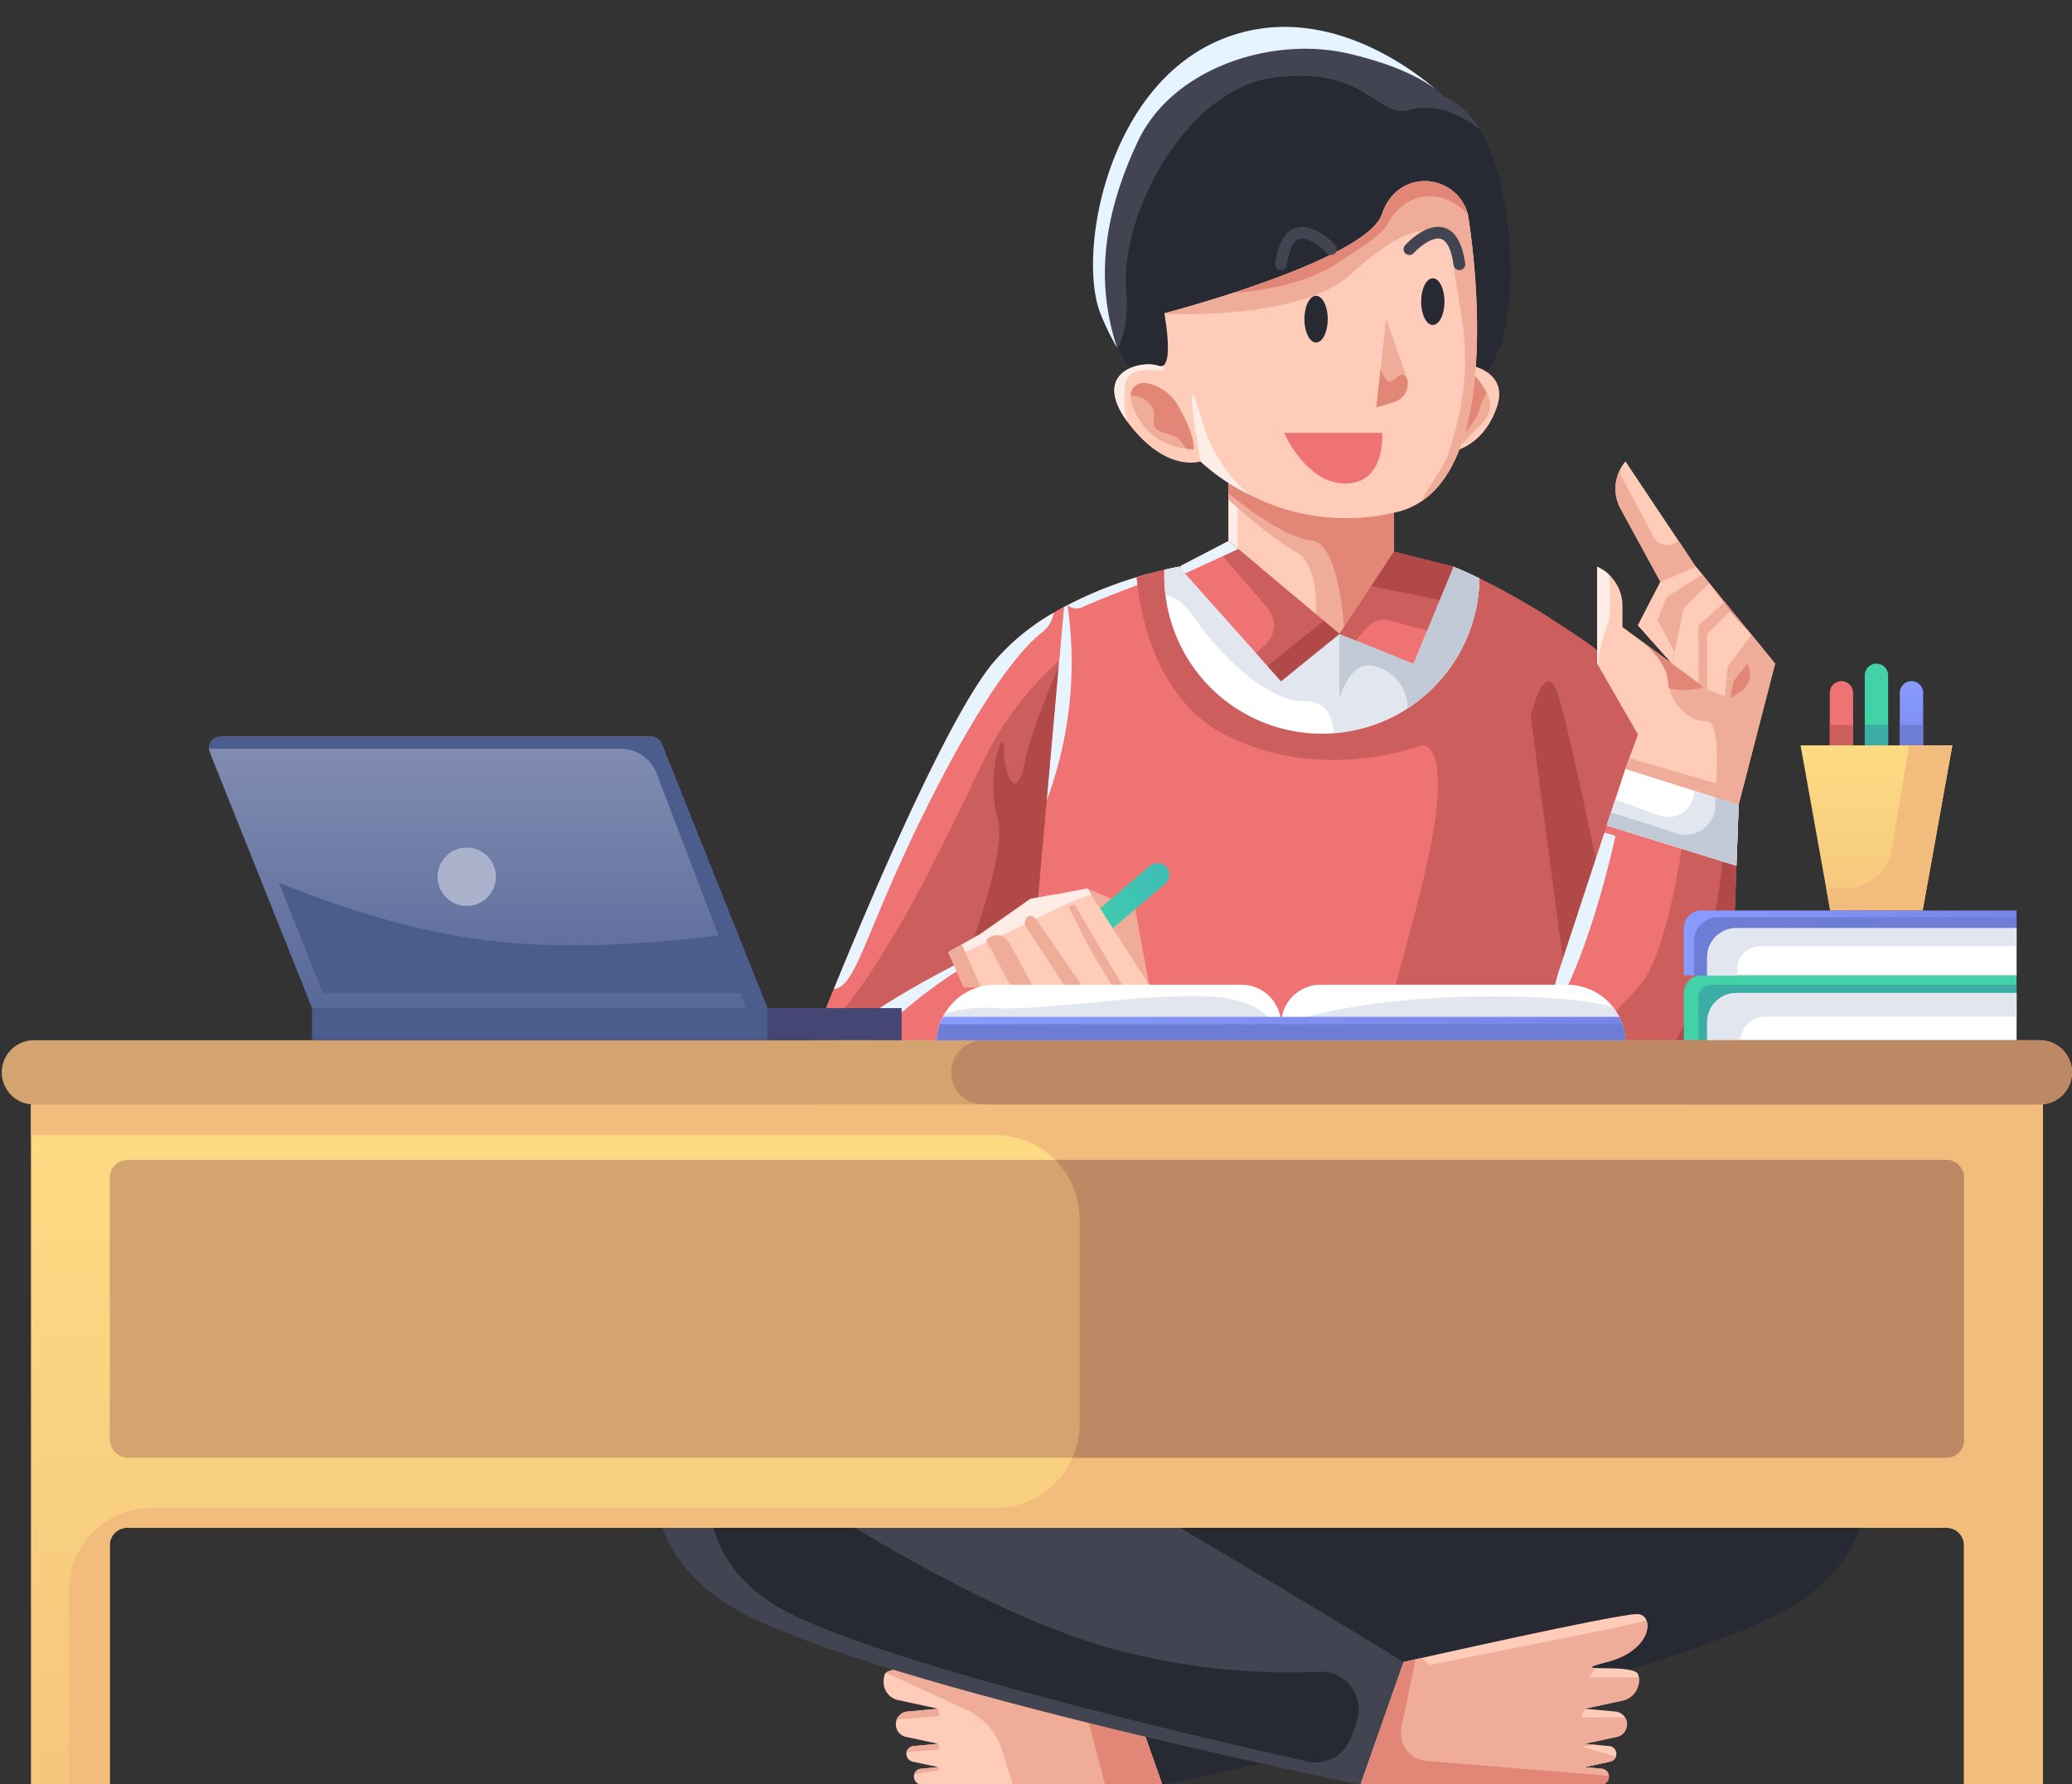 <?xml version="1.0" encoding="UTF-8"?><svg xmlns="http://www.w3.org/2000/svg" xmlns:xlink="http://www.w3.org/1999/xlink" contentScriptType="text/ecmascript" fill="#000000" width="350.3" zoomAndPan="magnify" contentStyleType="text/css" viewBox="4.7 0.4 350.3 301.6" height="301.6" preserveAspectRatio="xMidYMid meet" version="1"><rect x="4.7" y="0.4" width="350.3" height="301.6" fill="#333333" stroke="none"/><defs><linearGradient x1="184.903" gradientTransform="rotate(-49.652 193.646 154.018)" xmlns:xlink="http://www.w3.org/1999/xlink" y1="154.019" x2="202.389" gradientUnits="userSpaceOnUse" y2="154.019" xlink:type="simple" xlink:actuate="onLoad" id="a" xlink:show="other"><stop stop-color="#43d1a8" offset="0"/><stop stop-color="#3dbdb7" offset="1"/></linearGradient><linearGradient x1="319.966" xmlns:xlink="http://www.w3.org/1999/xlink" y1="121.452" xlink:href="#a" x2="323.913" y2="121.452" xlink:type="simple" xlink:actuate="onLoad" id="d" xlink:show="other"/><linearGradient x1="327.861" xmlns:xlink="http://www.w3.org/1999/xlink" y1="115.53" x2="327.861" gradientUnits="userSpaceOnUse" y2="130.333" xlink:type="simple" xlink:actuate="onLoad" id="b" xlink:show="other"><stop stop-color="#8a9bff" offset="0"/><stop stop-color="#7586e6" offset="1"/></linearGradient><linearGradient x1="321.94" xmlns:xlink="http://www.w3.org/1999/xlink" y1="126.386" x2="321.94" gradientUnits="userSpaceOnUse" y2="154.295" xlink:type="simple" xlink:actuate="onLoad" id="c" xlink:show="other"><stop stop-color="#fedc83" offset="0"/><stop stop-color="#f5c67e" offset="1"/></linearGradient><linearGradient x1="289.373" xmlns:xlink="http://www.w3.org/1999/xlink" y1="170.741" xlink:href="#a" x2="345.625" y2="170.741" xlink:type="simple" xlink:actuate="onLoad" id="e" xlink:show="other"/><linearGradient x1="289.373" xmlns:xlink="http://www.w3.org/1999/xlink" y1="159.777" xlink:href="#b" x2="345.625" y2="159.777" xlink:type="simple" xlink:actuate="onLoad" id="f" xlink:show="other"/><linearGradient x1="180" xmlns:xlink="http://www.w3.org/1999/xlink" y1="187.079" xlink:href="#c" x2="180" y2="302.05" xlink:type="simple" xlink:actuate="onLoad" id="g" xlink:show="other"/><linearGradient x1="163.063" xmlns:xlink="http://www.w3.org/1999/xlink" y1="174.25" xlink:href="#b" x2="279.504" y2="174.25" xlink:type="simple" xlink:actuate="onLoad" id="h" xlink:show="other"/><linearGradient x1="87.239" xmlns:xlink="http://www.w3.org/1999/xlink" y1="124.906" x2="87.239" gradientUnits="userSpaceOnUse" y2="170.796" xlink:type="simple" xlink:actuate="onLoad" id="i" xlink:show="other"><stop stop-color="#828eb2" offset="0"/><stop stop-color="#586899" offset="1"/></linearGradient></defs><g data-name="Kid doing Homework"><g><g data-name="Student / Son"><g><g><path fill="#424551" d="M254.802,64.588l-54.397,2.763a27.803,27.803,0,0,1-6.76-8.063,1.385,1.385,0,0,1-.099-.158,39.913,39.913,0,0,1-2.813-5.773c-3.898-9.869.938-38.488,20.675-46.383C227.782.421,242.802,11.533,247.44,15.511a.01.01,0,0,1,.01.01c.869.74,1.372,1.234,1.451,1.313l.01.01s3.04.671,5.951,5.378c2.072,3.336,4.086,8.714,4.905,17.32C261.74,60.265,254.802,64.588,254.802,64.588Z"/></g><g><path fill="#272a32" d="M254.802,64.588l-54.397,2.763a27.803,27.803,0,0,1-6.76-8.063c1.125-2.151,1.826-5.29,1.441-9.938-1.026-12.385,9.908-33.988,25.205-35.863s17.27,6.809,22.412,5.536c3.859-.957,7.372-.316,12.158,3.198,2.072,3.336,4.086,8.714,4.905,17.32C261.74,60.265,254.802,64.588,254.802,64.588Z"/></g><g><path fill="#e6f4ff" d="M247.44,15.511c-2.013-1.549-6.395-4.125-14.813-6.069C219.798,6.481,202.982,11.82,197.1,24.244c-6.8,14.359-6.661,25.461-3.553,34.886a39.913,39.913,0,0,1-2.813-5.773c-3.898-9.869.938-38.488,20.675-46.383C227.782.421,242.802,11.533,247.44,15.511Z"/></g></g><g><g><path fill="#ef7373" d="M287.399,236.482l-67.601,15.889-59.706-18.415,9.652-58.226,11.754-70.937c.76-.474,1.53-.928,2.299-1.352.257-.158.513-.296.77-.434.207-.108.405-.217.612-.316a68.291,68.291,0,0,1,11.665-4.717c.799-.247,1.54-.464,2.23-.651.938-.247,1.766-.454,2.467-.612,1.559-.365,2.487-.523,2.487-.523H250.401s1.589.602,4.421,1.984c1.609.79,3.622,1.826,5.981,3.158,1.757.987,3.701,2.142,5.813,3.464L277.807,175.73l5.388,34.106Z"/></g><g><path fill="#e7f4fe" d="M182.859,132.159c-5.023,16.836-2.26-15.484.938-28.718.257-.158.513-.296.77-.434.207-.108.405-.217.612-.316A66.779,66.779,0,0,1,182.859,132.159Z"/></g><g><path fill="#e7f4fe" d="M199.074,97.323v1.174s-8.902,3.336-11.359,4.51a2.318,2.318,0,0,1-2.536-.316,68.291,68.291,0,0,1,11.665-4.717C197.643,97.727,198.383,97.51,199.074,97.323Z"/></g><g><path fill="#cc5e5e" d="M283.195,209.836c-12.76,3.424-39.949-1.53-44.804-11.596-5.102-10.55.158-22.017,6.573-47.676s-.02-24.178-.02-24.178-16.264,6.415-32.547-1.48c-11.902-5.763-14.843-19.787-15.553-26.932,1.865-.572,3.474-.987,4.697-1.263,1.559-.365,2.487-.523,2.487-.523H250.401s1.589.602,4.421,1.984c1.609.79,3.622,1.826,5.981,3.158,1.757.987,3.701,2.142,5.813,3.464L277.807,175.73Z"/></g><g><path fill="#cc5e5e" d="M297.199,175.73H270.681l-7.214-54.328-2.664-20.073c3.563,2.013,7.915,4.678,12.829,8.122C287.498,119.162,297.199,175.73,297.199,175.73Z"/></g><g><path fill="#b24949" d="M280.471,175.73h-9.79l-7.214-54.328c1.599-5.803,3.296-7.984,4.688-3.405C270.869,126.929,276.701,156.229,280.471,175.73Z"/></g><g><path fill="#cc5e5e" d="M184.566,103.007l-.809,9.069-.099,1.165a.01.01,0,0,1-.01.01l-4.964,55.758-.257,2.901a17.059,17.059,0,0,1-2.29,7.125l-5.753,9.79c-4.599,7.816-15.622,13.5-20.162,5.655l-7.895-7.895c-1.461-2.536-.928-6.504.178-10.362a78.681,78.681,0,0,1,3.01-8.27c5.971-14.645,19.106-45.702,26.971-55.383A39.667,39.667,0,0,1,184.566,103.007Z"/></g><g><path fill="#b24949" d="M183.649,113.251l-4.964,55.758c-7.263,4.944-14.408,8.852-13.658,4.5,1.48-8.635,10.362-27.879,8.31-34.985-2.053-7.096,1.066-15.593,1.066-11.645s1.974,9.869,3.533,2.378C178.961,124.343,181.813,117.435,183.649,113.251Z"/></g><g><path fill="#ef7373" d="M184.566,103.007l-.809,9.069a55.309,55.309,0,0,0-13.441,18.257c-7.757,16.284-17.27,36.021-27.81,45.89a78.681,78.681,0,0,1,3.01-8.27c.049-.128.099-.257.158-.385,6.04-14.793,19.017-45.396,26.813-54.999a38.172,38.172,0,0,1,10.372-8.606C183.422,103.639,183.994,103.313,184.566,103.007Z"/></g><g><path fill="#e7f4fe" d="M182.859,103.964h0a5.36,5.36,0,0,1-2.017,3.355c-2.615,2.014-8.453,8.123-17.839,26.35-11.941,23.201-13.283,33.514-17.329,33.899,6.04-14.793,19.017-45.396,26.813-54.999A38.172,38.172,0,0,1,182.859,103.964Z"/></g></g><g><g><path fill="#ef7373" d="M193.912,162.802s-16.056,30.692-30.85,36.465c-11.25,4.382-20.231-4.658-20.872-13.234a10.996,10.996,0,0,1,2.072-7.55c3.878-5.152,14.744-11.359,23.438-15.77,6.661-3.405,12.05-5.734,12.05-5.734Z"/></g><g><path fill="#e7f4fe" d="M167.76,163.798s-8.319,4.54-18.109,14.892c-2.753,2.921-5.29,5.388-7.461,7.342a10.996,10.996,0,0,1,2.072-7.55c3.878-5.152,14.744-11.359,23.438-15.77C167.75,163.374,167.76,163.798,167.76,163.798Z"/></g></g><g><g><path fill="#ffffff" d="M254.822,98.171a26.626,26.626,0,0,1-24.593,26.152q-1.006.089-2.043.089a26.64,26.64,0,0,1-26.438-23.369,25.498,25.498,0,0,1-.207-3.276V96.711c1.559-.365,2.487-.523,2.487-.523H250.401S251.99,96.79,254.822,98.171Z"/></g><g><path fill="#e2e6ee" d="M254.822,98.171a26.626,26.626,0,0,1-24.593,26.152c-.385-3.138-1.293-5.359-5.003-5.388-6.415-.049-14.31-7.846-18.721-14.26-1.875-2.734-3.503-3.572-4.757-3.632a25.498,25.498,0,0,1-.207-3.276V96.711c1.559-.365,2.487-.523,2.487-.523H250.401S251.99,96.79,254.822,98.171Z"/></g><g><path fill="#c1cad6" d="M254.822,98.171a26.588,26.588,0,0,1-12.158,21.958,7.243,7.243,0,0,0-6.494-7.283c-3.365-.217-5.023,5.576-5.023,5.576V107.537s-.819-5.99-1.125-11.349h20.379S251.99,96.79,254.822,98.171Z"/></g></g><g><g><path fill="#ffccb9" d="M240.364 85.519L240.364 93.651 231.147 107.537 227.17 104.211 213.946 93.138 212.396 91.845 212.396 78.384 240.364 85.519z"/></g><g><path fill="#feece6" d="M213.946,82.125V93.138l-1.549-1.293V82.194C213.304,82.154,213.946,82.125,213.946,82.125Z"/></g><g><path fill="#efac98" d="M240.364,85.52v8.132l-8.428,12.701-.79,1.184-3.977-3.326c.148-3.494-.197-8.833-3.424-10.56-3.148-1.688-8.152-5.921-11.349-8.754V78.384Z"/></g><g><path fill="#e28777" d="M212.396,78.384,240.364,85.52v8.132l-8.428,12.701c-.562-6.553-1.984-14.28-5.556-14.626-4.086-.405-10.234-4.875-13.984-7.925Z"/></g></g><g><g><path fill="#ef7373" d="M231.147 107.537L221.278 115.53 217.084 110.823 205.044 97.332 204.186 96.365 204.028 96.188 204.413 95.99 210.196 92.99 212.396 91.845 214.025 93.207 231.147 107.537z"/></g><g><path fill="#cc5e5e" d="M231.147,107.537l-9.869,7.994-2.28-2.556-1.915-2.151,1.589-1.51a4.491,4.491,0,0,0,.296-6.207L210.196,92.99l2.201-1.145,16.086,13.461Z"/></g><g><path fill="#e7f4fe" d="M214.025 93.207L205.044 97.332 204.186 96.365 204.413 95.99 210.196 92.99 212.396 91.845 214.025 93.207z"/></g><g><path fill="#b24949" d="M231.147 107.537L221.278 115.53 218.999 112.974 228.482 105.306 231.147 107.537z"/></g></g><g><g><path fill="#ffccb9" d="M257.793,69.147c-1.974,5.921-6.365,7.204-6.365,7.204l.217-1.599,1.53-11.389.158-1.194S259.766,63.226,257.793,69.147Z"/></g><g><path fill="#efac98" d="M252.414,74.94c-.405.523-.651.375-.77-.188l.059-.454,1.47-10.935c.533.158,1.391.859,2.635,3a5.434,5.434,0,0,1,.276.523C257.97,70.775,254.358,72.443,252.414,74.94Z"/></g><g><path fill="#e28777" d="M256.085,66.887a7.083,7.083,0,0,0-1.283,2.753c-.227,1.263-1.599,3.04-3.099,4.658l1.47-10.935c.533.158,1.391.859,2.635,3A5.434,5.434,0,0,1,256.085,66.887Z"/></g><g><path fill="#ffccb9" d="M245.013,85.135a12.427,12.427,0,0,1-3.997,1.776A35.757,35.757,0,0,1,215.841,83.97a35.389,35.389,0,0,1-8.191-5.586s-5.665,1.994-12.03-6.277c-.099-.128-.197-.257-.286-.385-6.296-8.556,2.388-10.52,5.221-9.484a.863.863,0,0,0,.77-.02c1.609-.898.395-7.895.237-8.773a.648.648,0,0,0-.02-.089s34.136-8.882,36.81-16.777c2.665-7.895,12.533-6.908,14.507,0C252.858,36.58,259.609,75.414,245.013,85.135Z"/></g><g><path fill="#feece6" d="M194.968,65.111a16.011,16.011,0,0,0,.365,6.612c-6.296-8.556,2.388-10.52,5.221-9.484a.863.863,0,0,0,.77-.02,3.215,3.215,0,0,0,.217.563C202.034,63.719,195.787,61.578,194.968,65.111Z"/></g><g><path fill="#feece6" d="M215.841,83.97a35.389,35.389,0,0,1-8.191-5.586c-.681-3.809-3.079-18.593.306-6.77A26.081,26.081,0,0,0,215.841,83.97Z"/></g><g><path fill="#efac98" d="M245.013,85.135c.405-1.095,3.908-6.178,4.392-7.599,5.428-15.968,1.974-23.685,1.046-32.33-.918-8.645-7.954-7.145-17.181,1.391-7.579,7.017-25.54,7.056-31.708,6.849a.648.648,0,0,0-.02-.089s5.211-1.352,11.714-3.474h.01c10.155-3.316,23.458-8.497,25.086-13.303,2.665-7.895,12.533-6.908,14.507,0C252.858,36.58,259.609,75.414,245.013,85.135Z"/></g><g><path fill="#e28777" d="M252.858,36.58c-4.441-4.441-9.375-3.454-12.089-.434-2.704,3.03.247,2.24-10.116,8.823-5.181,3.286-11.842,4.53-17.389,4.915,10.155-3.316,23.458-8.497,25.086-13.303C241.016,28.685,250.885,29.672,252.858,36.58Z"/></g><g><path fill="#efac98" d="M206.475,76.351a9.333,9.333,0,0,1-1.253-.108,10.604,10.604,0,0,1-9.316-8.389,2.621,2.621,0,0,1-.059-.612,2.228,2.228,0,0,1,2.605-2.092,7.81,7.81,0,0,1,5.576,4.115C206.969,74.575,206.475,76.351,206.475,76.351Z"/></g><g><path fill="#e28777" d="M206.475,76.351a9.333,9.333,0,0,1-1.253-.108c-.967-1.372-1.066-1.915-3.681-2.675-3.454-1.007-.493-2.941-2.467-4.915a4.449,4.449,0,0,0-3.227-1.411,2.228,2.228,0,0,1,2.605-2.092,7.81,7.81,0,0,1,5.576,4.115C206.969,74.575,206.475,76.351,206.475,76.351Z"/></g><g><path fill="#efac98" d="M240.384,68.348l-3,.918.72-6.484.938-8.438,3.474,9.78a2.053,2.053,0,0,1,.108.405A3.261,3.261,0,0,1,240.384,68.348Z"/></g><g><path fill="#e28777" d="M240.384,68.348l-3,.918.72-6.484c.72,1.53,1.224,3.039,2.665,1.46.809-.878,1.411-.523,1.855.286A3.261,3.261,0,0,1,240.384,68.348Z"/></g><g><path fill="#424551" d="M251.43,46.056a.986.986,0,0,1-.976-.851c-.352-2.532-1.107-4.1-2.125-4.416-1.553-.478-3.909,1.607-4.611,2.377a.987.987,0,1,1-1.458-1.33c.363-.399,3.638-3.865,6.653-2.932,1.843.571,3.018,2.6,3.495,6.029a.987.987,0,0,1-.841,1.114A1.034,1.034,0,0,1,251.43,46.056Z"/></g><g><path fill="#424551" d="M221.28,46.056a.955.955,0,0,1-.137-.01.986.986,0,0,1-.841-1.113c.477-3.429,1.653-5.458,3.495-6.029,3.014-.935,6.289,2.534,6.653,2.932a.987.987,0,0,1-1.458,1.331c-.705-.77-3.067-2.858-4.612-2.378-1.017.317-1.771,1.885-2.124,4.415A.987.987,0,0,1,221.28,46.056Z"/></g><g><ellipse rx="1.974" ry="3.947" fill="#272a32" cx="246.937" cy="51.383"/></g><g><ellipse rx="1.974" ry="3.947" fill="#272a32" cx="227.2" cy="54.344"/></g><g><path fill="#ef7373" d="M238.367,73.568H221.792s3.776,8.709,10.513,8.559S238.367,73.568,238.367,73.568Z"/></g></g><g><g><path fill="#ef7373" d="M298.649,136.383l-.138,3.642-.247,6.701-.76,20.636a28.307,28.307,0,0,1-5.112,15.227l-3.503,4.994a10.998,10.998,0,0,1-18.751-1.214l-.01-.03a29.221,29.221,0,0,1-1.579-3.612,28.211,28.211,0,0,1-.237-18.376l7.638-23.221.395-1.204,3.158-9.592Z"/></g><g><path fill="#e7f4fe" d="M277.816,141.683s-4.253,20.152-10.915,30.731a28.257,28.257,0,0,1,1.411-8.063l7.638-23.221Z"/></g><g><path fill="#cc5e5e" d="M298.511,140.025l-.069,2.003-.178,4.697-.76,20.636a28.307,28.307,0,0,1-5.112,15.227l-3.503,4.994a11.171,11.171,0,0,1-2.773,2.763,11.012,11.012,0,0,1-15.978-3.977l-.01-.03a29.221,29.221,0,0,1-1.579-3.612,168.306,168.306,0,0,1,13.066-15.385c5.566-5.921,8.152-28.817,8.152-28.817S293.971,139.225,298.511,140.025Z"/></g><g><path fill="#b24949" d="M298.442,142.028l-.178,4.697-.76,20.636a28.307,28.307,0,0,1-5.112,15.227l-3.503,4.994a11.171,11.171,0,0,1-2.773,2.763c-1.845-2.112-3.05-6.138,1.283-12.997,7.402-11.694,8.902-35.666,8.902-35.666S297.209,141.821,298.442,142.028Z"/></g></g><g><g><path fill="#ffffff" d="M298.649 136.383L298.264 146.726 276.346 139.926 277.787 135.554 279.504 130.334 291.12 134.005 298.649 136.383z"/></g><g><path fill="#e2e6ee" d="M298.649,136.383l-.385,10.342-21.919-6.8.73-2.211.711-2.161,7.49,2.694a4.374,4.374,0,0,0,5.842-4.115v-.128l3.622,1.145Z"/></g><g><path fill="#c1cad6" d="M298.649,136.383l-.385,10.342-21.919-6.8.73-2.211,11.112,3.543a5.001,5.001,0,0,0,6.513-4.628l.039-1.48Z"/></g></g><g><g fill="#272a32"><path fill="inherit" d="M160.092 233.956L215.357 277.378 287.399 236.482 221.792 227.299 160.092 233.956z"/><path fill="inherit" d="M193.911,281.326l7.281,20.724s87.459-17.764,107.197-30.593,9.869-32.567,9.869-32.567-16.777-17.764-42.436-4.934S193.911,281.326,193.911,281.326Z"/></g><g><g><path fill="#ffccb9" d="M201.195,302.05h-40.64a1.323,1.323,0,0,1-1.273-.938l-.01-.03a1.27,1.27,0,0,1,0-.79,1.319,1.319,0,0,1,1.155-.938l2.892-.266-4.323-.928a1.337,1.337,0,0,1-.977-.868v-.02a1.31,1.31,0,0,1,1.125-1.747l4.175-.385-5.477-1.174a2.152,2.152,0,0,1-1.549-1.342l-.01-.04a2.161,2.161,0,0,1,1.816-2.892l5.221-.474-6.74-1.451a3.143,3.143,0,0,1-2.359-2.132,3.046,3.046,0,0,1-.108-.612,3.508,3.508,0,0,1,.188-1.658.751.751,0,0,1,.178-.227c1.698-1.53,12.454.069,5.092-1.816-7.698-1.974-8.092-7.895-5.27-8.102,2.832-.217,39.613,8.102,39.613,8.102Z"/></g><g><path fill="#efac98" d="M163.546,290.464l-7.234.562a2.134,2.134,0,0,1,1.786-1.332l5.221-.474Z"/></g><g><path fill="#efac98" d="M163.546,296.139l-5.566.385a1.32,1.32,0,0,1,1.165-.997l4.175-.385Z"/></g><g><path fill="#efac98" d="M163.546,299.583l-4.273.71a1.319,1.319,0,0,1,1.155-.938l2.892-.266Z"/></g><g><path fill="#efac98" d="M201.195,302.05H175.951l-1.845-5.842a11.24,11.24,0,0,0-6.04-6.839l-13.589-6.227c1.698-1.53,12.454.069,5.092-1.816-7.698-1.974-8.092-7.895-5.27-8.102,2.191-.168,24.603,4.747,34.708,7.007,2.99.661,4.905,1.095,4.905,1.095Z"/></g><g><path fill="#e28777" d="M201.195,302.05h-9.662c-1.47-5.645-4.303-16.284-4.303-16.284s.76-2.418,1.776-5.536c2.99.661,4.905,1.095,4.905,1.095Z"/></g></g><g><g><path fill="#424551" d="M242.003,281.326,234.72,302.05s-87.457-17.764-107.195-30.593c-17.438-11.339-11.764-28.067-10.214-31.807.207-.493.345-.76.345-.76s16.777-17.764,42.436-4.934S242.003,281.326,242.003,281.326Z"/></g><g><path fill="#272a32" d="M234.036,291.449l-.904,2.574a6.371,6.371,0,0,1-7.405,4.112c-18.291-4.097-76.467-17.608-90.561-26.769-14.829-9.643-10.004-23.868-8.686-27.048l4.07,2.291s36.926,26.066,63.362,32.755a112.926,112.926,0,0,0,33.776,3.6A6.372,6.372,0,0,1,234.036,291.449Z"/></g></g><g><g><path fill="#ffccb9" d="M281.616,283.368a2.384,2.384,0,0,1,.182.731,3.571,3.571,0,0,1-2.88,3.759l-6.322,1.362,5.219.477a2.149,2.149,0,0,1,1.818,2.89l-.011.03a2.145,2.145,0,0,1-1.559,1.349l-5.466,1.175,4.177.387a1.32,1.32,0,0,1,1.126,1.745l-.008.023a1.324,1.324,0,0,1-.973.864l-4.321.928,2.894.263a1.338,1.338,0,0,1,1.154,1.734l-.01.031a1.333,1.333,0,0,1-1.275.933H234.72l7.283-20.724s.799-.178,2.181-.493c7.007-1.569,28.876-6.425,35.606-7.431a10.816,10.816,0,0,1,1.826-.178c2.822.207,2.428,6.129-5.27,8.102S280.757,281.464,281.616,283.368Z"/></g><g><path fill="#efac98" d="M281.793,284.099a3.557,3.557,0,0,1-2.872,3.76l-6.326,1.362-.592,1.48h7.441a2.13,2.13,0,0,1,.188,1.885l-.01.03a2.159,2.159,0,0,1-1.559,1.352l-5.467,1.174,1.984.188-2.477.306,5.793,1.638-.01.02a1.307,1.307,0,0,1-.967.868l-4.323.928,2.892.266a1.32,1.32,0,0,1,1.204,1.214,1.3,1.3,0,0,1-.049.513.037.037,0,0,1-.01.03,1.333,1.333,0,0,1-1.273.938H234.72l7.283-20.724s.74-.168,2.033-.464l.148-.029c.266-.059.562-.128.868-.197l1.391,1.184,29.606-5.921,7.027-1.559c.691,1.855-.997,5.517-6.731,6.987-2.822.72-2.98.938-2.003,1.007l-.888,1.599h8.309A.459.459,0,0,1,281.793,284.099Z"/></g><g><path fill="#e28777" d="M276.642,301.083a.037.037,0,0,1-.01.03,1.333,1.333,0,0,1-1.273.938H234.72l7.283-20.724s.74-.168,2.033-.464L241.628,292.34a4.749,4.749,0,0,0,4.26,5.708l30.803,2.521A1.3,1.3,0,0,1,276.642,301.083Z"/></g></g></g><g><g><path fill="#efac98" d="M199.074 167.341L196.606 154.019 188.504 150.565 199.074 167.341z"/></g><path fill="url(#a)" d="M193.646,143.163h0a1.974,1.974,0,0,1,1.974,1.974V162.9a1.974,1.974,0,0,1-1.974,1.974h0A1.974,1.974,0,0,1,191.672,162.9V145.137a1.974,1.974,0,0,1,1.974-1.974Z" transform="rotate(49.652 193.646 154.018)"/><g><path fill="#ffccb9" d="M175.596 166.986L170.494 167.193 167.651 167.312 165.451 162.308 165.026 161.331 167.306 160.048 170.415 158.292 171.293 159.772 175.596 166.986z"/></g><g><path fill="#ffccb9" d="M199.074 167.045L196.172 167.174 194.633 167.243 192.896 167.312 192.886 167.312 192.294 167.341 184.418 153.476 183.343 151.581 183.372 151.571 184.428 151.364 185.09 151.236 188.514 150.565 189.175 151.591 199.074 167.045z"/></g><g><path fill="#efac98" d="M194.633 167.243L192.294 167.341 185.316 153.555 186.402 153.338 194.633 167.243z"/></g><g><path fill="#ffccb9" d="M192.896 167.312L192.886 167.312 189.116 169.147 186.728 170.302 184.853 167.312 184.418 166.621 178.093 156.545 176.504 154.019 178.201 152.824 178.902 152.331 183.343 151.522 183.372 151.571 184.507 153.436 192.284 166.295 192.896 167.312z"/></g><g><path fill="#ffccb9" d="M184.853 167.312L180.441 169.128 177.579 170.302 175.606 166.986 175.596 166.986 171.293 159.772 170.415 158.292 173 156.476 176.504 154.019 178.093 156.545 184.418 166.621 184.853 167.312z"/></g><g><path fill="#feece6" d="M189.175,151.591c-1.244.414-2.773,1.007-4.668,1.845a.355.355,0,0,1-.089.04c-1.352.612-2.892,1.342-4.628,2.22-.572.286-1.135.572-1.697.849-2.369,1.174-4.658,2.26-6.8,3.227-2.122.957-4.086,1.806-5.842,2.536l-.424-.977,2.28-1.283,3.109-1.757L173,156.476l3.503-2.457,1.697-1.194.701-.493,4.441-.809.03.049,1.056-.207.661-.128,3.425-.671Z"/></g><g><path fill="#efac98" d="M189.116,169.147l-2.388,1.155-1.875-2.99-.434-.691-6.397-9.783c-.298-.474.285-1.42.285-1.42a1.052,1.052,0,0,1,1.48.276Z"/></g><g><path fill="#efac98" d="M180.441,169.128l-2.862,1.174-1.974-3.316h-.01l-4.194-7.707.531-.373a2.316,2.316,0,0,1,3.327.721Z"/></g><g><path fill="#efac98" d="M170.494 167.193L167.651 167.312 165.026 161.331 167.306 160.048 170.494 167.193z"/></g></g><g><g><path fill="#ffccb9" d="M304.808,112.57l-6.158,23.813-19.145-6.05.651-1.796,1.461-3.997-6.74-11.694-.158-.276V96.188a7.362,7.362,0,0,1,2.023,1.362,7.272,7.272,0,0,1,2.26,5.27v3.572l3.188,2.349s.04.03.109.079l5.102,3.75-4.332-4.856-1.451-1.618,1.441-2.783,2.369-4.559-6.731-12.326a7.106,7.106,0,0,1-.878-3.425,7.245,7.245,0,0,1,1.688-4.619l8.931,13.372,2.961,4.431.77.938.908,1.115v.01l.602.73,8.487,10.352.099.118Z"/></g><g><path fill="#feece6" d="M276.346,106.353a24.136,24.136,0,0,0-1.47,6.494l-.158-.276V96.188a7.362,7.362,0,0,1,2.023,1.362C276.968,100.648,277.096,104.734,276.346,106.353Z"/></g><g><path fill="#efac98" d="M304.808,112.57l-6.158,23.813-19.145-6.05.651-1.796,14.645,4.263s.987-10.856-1.727-10.55c-2.398.266-5.378-2.487-6.188-5.546a7.395,7.395,0,0,1-.197-1.214c-.207-3.158-3.73-6.138-4.392-6.671l5.102,3.75-4.332-4.856,5.714-6.652,3.385-3.938.908,1.115v.01l.572.691.03.04,6.267,7.638,2.22,2.714.099.118Z"/></g><g><path fill="#e28777" d="M299.942,106.619l-3.642,8.912s-5.753,2.319-9.415,1.174a7.395,7.395,0,0,1-.197-1.214c-.207-3.158-3.73-6.138-4.392-6.671l5.102,3.75-4.332-4.856,5.714-6.652,4.865-2.122.03.04Z"/></g><g><path fill="#efac98" d="M293.074,98.24v.01c-.128.602-.267,1.194-.395,1.688-.207.819-.385,1.391-.385,1.391s-.533.109-1.352.276h-.01c-2.013.405-5.793,1.184-7.875,1.707l2.369-4.559-6.731-12.326a7.106,7.106,0,0,1-.878-3.425,6.994,6.994,0,0,1,.602-2.862l5.822,11.001a2.627,2.627,0,0,0,4.194.614h0l2.961,4.431Z"/></g><g><path fill="#ffccb9" d="M293.675,98.981l-.997.957-1.737,1.668h-.01l-1.559,1.5-1.569,7.51-.405,1.954-5.783-6.474,1.441-2.783,2.369-4.559,5.971-2.566,1.086,1.322.592.73v.01Z"/></g><g><path fill="#efac98" d="M293.074,98.25l.602.73-.997.957-1.737,1.668h-.01l-1.559,1.5-1.569,7.51-2.872-5.447,1.51-3.839,6.04-3.819.592.73Z"/></g><g><path fill="#ffccb9" d="M297.199 103.688L293.32 107.537 293.32 116.971 291.84 115.876 287.399 112.57 289.373 103.106 293.675 98.98 296.143 102.277 297.199 103.688z"/></g><g><path fill="#efac98" d="M297.199 103.688L293.32 107.537 293.32 116.971 291.84 115.876 291.84 106.155 296.143 102.277 297.199 103.688z"/></g><g><path fill="#ffccb9" d="M300.1 112.57L301.788 115.53 297.199 118.422 296.301 118.086 293.32 116.971 293.32 107.537 297.199 103.688 300.781 107.764 302.261 109.451 300.1 112.57z"/></g><g><path fill="#efac98" d="M300.1 112.57L301.788 115.53 297.199 118.422 296.301 118.086 296.774 113.063 300.781 107.764 302.261 109.451 300.1 112.57z"/></g><g><path fill="#e28777" d="M300.1,112.57h0a3.562,3.562,0,0,1-1.196,4.777l-1.706,1.075.592-2.892Z"/></g><g><path fill="#efac98" d="M303.159,118.935c-.03,0-.04-.01-.04-.03C303.189,118.925,303.199,118.935,303.159,118.935Z"/></g></g><g><g><path fill="#ef7373" d="M250.401 96.188L245.96 106.974 243.661 112.57 233.891 108.642 231.147 107.537 240.364 93.651 250.401 96.188z"/></g><g><path fill="#cc5e5e" d="M250.401,96.188l-2.309,5.615-2.132,5.171-6.306-1.688a3.762,3.762,0,0,0-3.819,1.155l-1.944,2.201-2.744-1.105,5.369-8.083,3.849-5.803Z"/></g><g><path fill="#b24949" d="M250.401 96.188L248.092 101.803 236.516 99.454 240.364 93.651 250.401 96.188z"/></g></g></g><g data-name="Study Desk"><g data-name="Stationery"><g><g><path fill="#ef7373" d="M317.992,117.504V128.36a1.974,1.974,0,0,1-3.947,0V117.504a1.98,1.98,0,0,1,1.974-1.974,1.988,1.988,0,0,1,1.974,1.974Z"/></g><g><path fill="#cc5e5e" d="M317.992,122.932V128.36a1.974,1.974,0,0,1-3.947,0V122.932Z"/></g><path fill="url(#d)" d="M323.913,114.543V128.36a1.974,1.974,0,0,1-3.947,0V114.543A1.98,1.98,0,0,1,321.94,112.57a1.988,1.988,0,0,1,1.974,1.974Z"/><g><path fill="#3bada5" d="M323.913,122.932V128.36a1.974,1.974,0,0,1-3.947,0V122.932Z"/></g><path fill="url(#b)" d="M329.835,117.504V128.36a1.974,1.974,0,0,1-3.947,0V117.504a1.98,1.98,0,0,1,1.974-1.974,1.988,1.988,0,0,1,1.974,1.974Z"/><g><path fill="#6d7dd6" d="M329.835,122.932V128.36a1.974,1.974,0,0,1-3.947,0V122.932Z"/></g><path fill="url(#c)" d="M334.769 126.386L329.756 154.295 314.124 154.295 313.453 150.565 309.11 126.386 334.769 126.386z"/><g><path fill="#f2bd7c" d="M334.769,126.386l-5.013,27.909H314.124l-.671-3.73H316.68a7.989,7.989,0,0,0,7.875-6.681l2.901-17.497Z"/></g></g><g><g><path fill="url(#e)" d="M345.625,165.259v10.964h-56.252V168.22a2.957,2.957,0,0,1,2.961-2.961Z"/><g><path fill="#3bada5" d="M345.625,166.848v9.375H291.84v-7.155a2.224,2.224,0,0,1,2.22-2.22Z"/></g><g><path fill="#ffffff" d="M345.625,168.249v7.974H293.32v-3.04a4.936,4.936,0,0,1,4.934-4.934Z"/></g><g><path fill="#e2e6ee" d="M345.625,168.249v3.987H303.14a4.248,4.248,0,0,0-4.244,3.987H293.32v-3.04a4.936,4.936,0,0,1,4.934-4.934Z"/></g></g><g><path fill="url(#f)" d="M345.625,154.295v10.964h-56.252v-8.004a2.957,2.957,0,0,1,2.961-2.961Z"/><g><path fill="#6d7dd6" d="M345.625,155.42v9.839H291.12v-5.803a4.035,4.035,0,0,1,4.036-4.036Z"/></g><g><path fill="#ffffff" d="M345.625,157.285v7.974H293.32v-3.04a4.936,4.936,0,0,1,4.934-4.934Z"/></g><g><path fill="#e2e6ee" d="M345.625,157.285v3.049H302.25a3.808,3.808,0,0,0-3.808,3.808v1.117H293.32v-3.04a4.934,4.934,0,0,1,4.934-4.934Z"/></g></g></g></g><g data-name="Desk"><path fill="url(#g)" d="M350.066,187.079V302.05H336.743V261.588a2.957,2.957,0,0,0-2.961-2.961H26.218a2.957,2.957,0,0,0-2.961,2.961V302.05H9.934V187.079Z"/><g><path fill="#f2bd7c" d="M350.066,187.079V302.05H336.743V261.588a2.957,2.957,0,0,0-2.961-2.961H26.218a2.957,2.957,0,0,0-2.961,2.961V302.05H16.349V269.187a13.907,13.907,0,0,1,13.905-13.905H173a14.236,14.236,0,0,0,14.231-14.231V206.501A14.229,14.229,0,0,0,173,192.27H9.934v-5.191Z"/></g><g><rect rx="2.961" x="23.257" width="313.486" fill="#d4a470" y="196.454" height="50.331"/></g><g><path fill="#bd8864" d="M336.743,199.415v44.409a2.957,2.957,0,0,1-2.961,2.961H186.017a14.046,14.046,0,0,0,1.214-5.734V206.501a14.23,14.23,0,0,0-4.145-10.046H333.782A2.957,2.957,0,0,1,336.743,199.415Z"/></g><g><path fill="#d4a470" d="M355,181.651a5.425,5.425,0,0,1-5.428,5.428H10.428a5.428,5.428,0,1,1,0-10.856H349.572A5.425,5.425,0,0,1,355,181.651Z"/></g><g><path fill="#bd8864" d="M355,181.651a5.425,5.425,0,0,1-5.428,5.428H170.948a5.428,5.428,0,1,1,0-10.856H349.572A5.425,5.425,0,0,1,355,181.651Z"/></g></g><g data-name="Book"><g><path fill="#ffffff" d="M221.278,173.519v2.704H163.062a9.687,9.687,0,0,1,1.046-3.947c.089-.168.178-.336.276-.503a9.87,9.87,0,0,1,8.537-4.925H214.607a6.655,6.655,0,0,1,6.543,5.428A5.781,5.781,0,0,1,221.278,173.519Z"/></g><g><path fill="#e2e6ee" d="M221.278,176.223H163.062a9.687,9.687,0,0,1,1.046-3.947c.089-.168.178-.336.276-.503a21.819,21.819,0,0,1,8.28-.977c9.129.493,24.435-2.467,36.258-1.974S221.278,176.223,221.278,176.223Z"/></g><g><path fill="#ffffff" d="M279.504,176.223H221.288v-2.704a5.781,5.781,0,0,1,.128-1.244,6.655,6.655,0,0,1,6.543-5.428h41.686a9.83,9.83,0,0,1,7.747,3.77,9.629,9.629,0,0,1,1.056,1.658A9.855,9.855,0,0,1,279.504,176.223Z"/></g><g><path fill="#e2e6ee" d="M279.504,176.223H221.288v-2.704c.405-.158,12.711-4.698,35.33-4.698,11.783,0,17.754.908,20.774,1.796a9.629,9.629,0,0,1,1.056,1.658A9.855,9.855,0,0,1,279.504,176.223Z"/></g><path fill="url(#h)" d="M279.504,176.223H163.062a9.873,9.873,0,0,1,.523-2.714,9.066,9.066,0,0,1,.523-1.234H278.448a9.067,9.067,0,0,1,.523,1.234A9.889,9.889,0,0,1,279.504,176.223Z"/><g><path fill="#6d7dd6" d="M279.504,176.223H163.062a9.873,9.873,0,0,1,.523-2.714H278.971A9.889,9.889,0,0,1,279.504,176.223Z"/></g></g><g data-name="Laptop"><path fill="url(#i)" d="M134.433,170.796H57.457l-7.905-19.777L40.187,127.61a1.716,1.716,0,0,1-.138-.651,1.957,1.957,0,0,1,1.964-2.053h72.723a1.974,1.974,0,0,1,1.836,1.244l13.609,34.008Z"/><g><path fill="#4b5d8c" d="M134.433,170.796h-3.582l-15.129-39.633a6.531,6.531,0,0,0-6.099-4.204H40.048a1.957,1.957,0,0,1,1.964-2.053h72.723a1.974,1.974,0,0,1,1.836,1.244Z"/></g><g><circle fill="#abb3cc" r="4.934" cx="83.609" cy="148.591"/></g><g><path fill="#4b5d8c" d="M57.457 170.796H134.433V176.224H57.457z"/></g><g><path fill="#464675" d="M134.433 170.796H157.131V176.224H134.433z"/></g><g><path fill="#4b5d8c" d="M132.146,168.289H59.318l-7.479-18.711c8.991,3.679,22.268,8.254,35.657,9.841,14.463,1.709,30.42.224,40.625-1.195Z"/></g></g></g></g></g></svg>